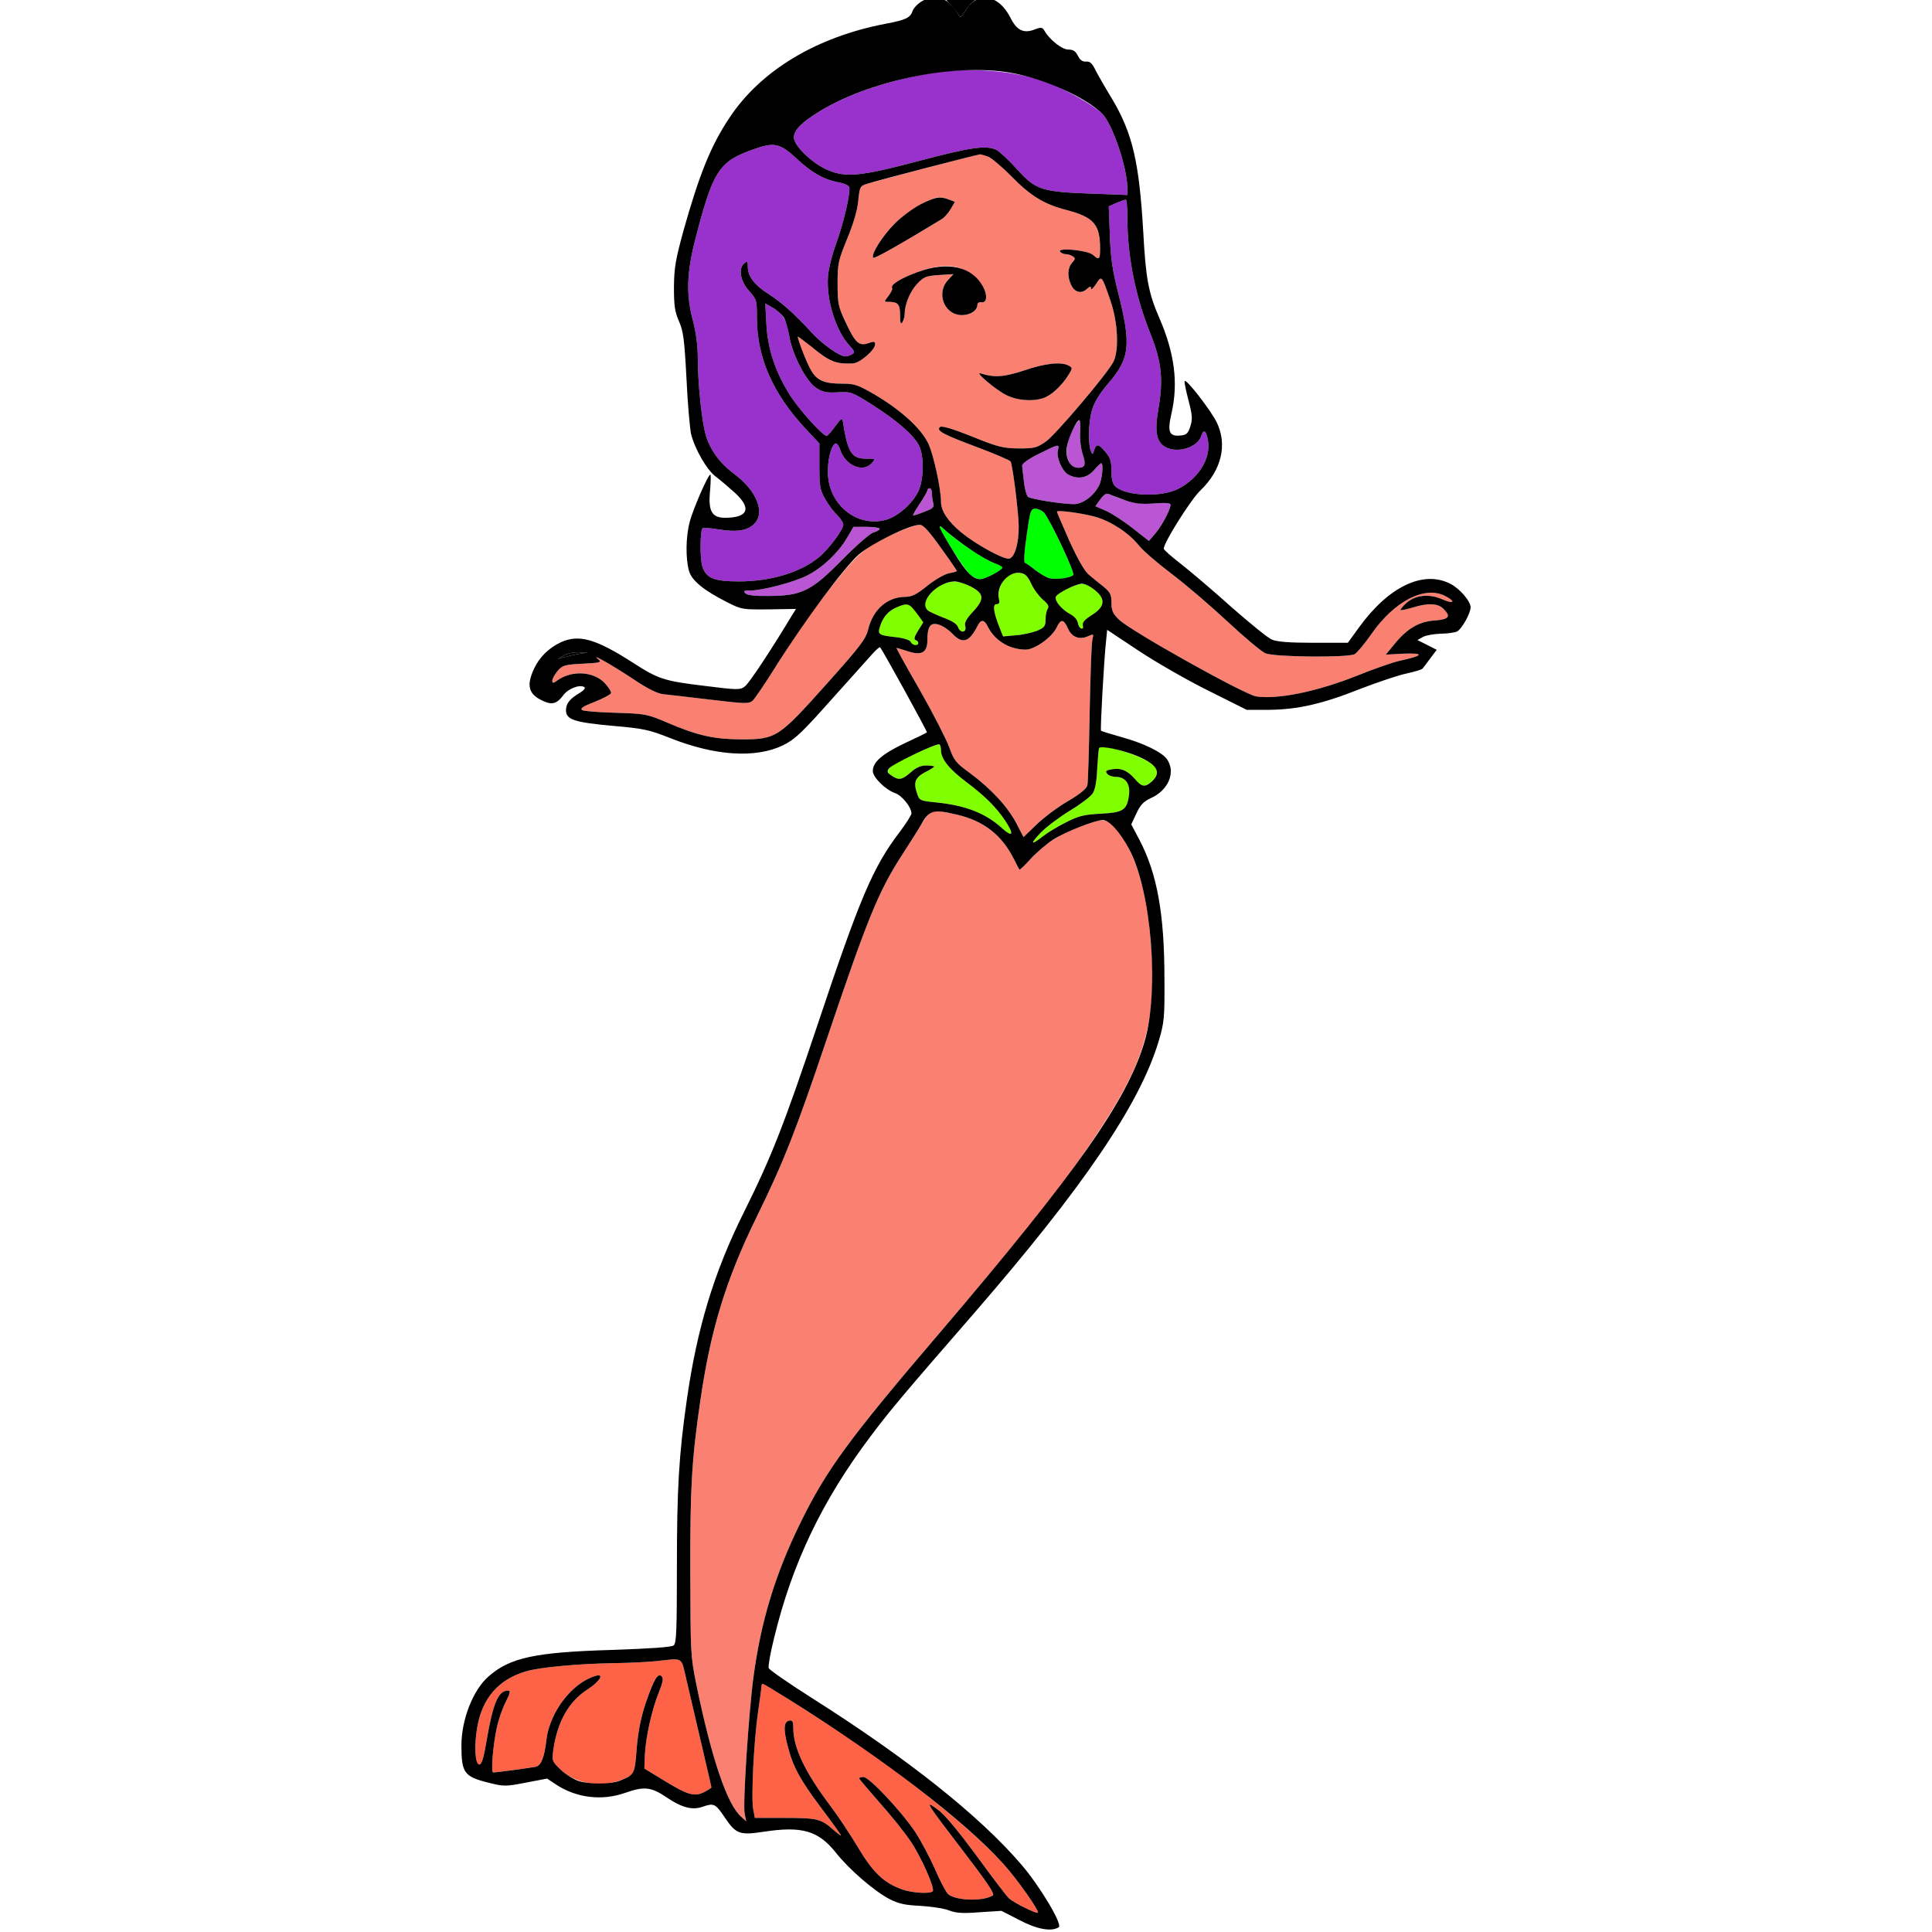 <?xml version="1.0" encoding="utf-8"?>
<!-- Generator: Adobe Illustrator 21.0.0, SVG Export Plug-In . SVG Version: 6.00 Build 0)  -->
<svg version="1.1"
	 id="svg62" inkscape:version="0.92.2 5c3e80d, 2017-08-06" sodipodi:docname="50 #18231.svg" xmlns:cc="http://creativecommons.org/ns#" xmlns:dc="http://purl.org/dc/elements/1.1/" xmlns:inkscape="http://www.inkscape.org/namespaces/inkscape" xmlns:rdf="http://www.w3.org/1999/02/22-rdf-syntax-ns#" xmlns:sodipodi="http://sodipodi.sourceforge.net/DTD/sodipodi-0.dtd" xmlns:svg="http://www.w3.org/2000/svg"
	 xmlns="http://www.w3.org/2000/svg" xmlns:xlink="http://www.w3.org/1999/xlink" x="0px" y="0px" viewBox="0 0 850 850"
	 style="enable-background:new 0 0 850 850;" xml:space="preserve">
<style type="text/css">
	.st0{fill:none;}
	.st1{fill:#9932CC;}
	.st2{fill:#FA8072;}
	.st3{fill:#BA55D3;}
	.st4{fill:#00FF00;}
	.st5{fill:#7FFF00;}
	.st6{fill:#FF6347;}
</style>
<sodipodi:namedview  bordercolor="#666666" borderopacity="1" gridtolerance="10" guidetolerance="10" id="namedview64" inkscape:current-layer="svg62" inkscape:cx="561.8159" inkscape:cy="539.62312" inkscape:pageopacity="0" inkscape:pageshadow="2" inkscape:window-height="978" inkscape:window-maximized="1" inkscape:window-width="1920" inkscape:window-x="0" inkscape:window-y="1" inkscape:zoom="0.41647059" objecttolerance="10" pagecolor="#ffffff" showgrid="false">
	</sodipodi:namedview>
<g id="g60" transform="translate(0,0) scale(1,1)">
	<path id="path4" class="st0" d="M0-1.2h204.3c202.1,0,204.2,0,201,1.9c-1.7,1.1-3.4,2.9-3.7,3.9c-1.1,3.2-2.8,4.1-11.7,5.8
		C359.3,16.2,334.6,31,320.8,52c-8,12-13.1,24.6-20,49.1c-3.6,13.1-4.2,16.6-4.3,25.2c0,8.3,0.4,10.9,2.2,15c1.9,4.3,2.4,7.8,3.3,25
		c0.5,11,1.5,22,2,24.5c1.6,6.6,6.9,15.9,10.9,18.9c1.9,1.4,5.6,4.6,8.3,7c7.6,6.9,6,11.1-4.2,11.1c-5.9,0-7.5-3-6.6-12
		c0.3-3.9,0.4-7,0.1-7c-1,0-7.6,15.2-9.1,20.9c-1.7,6.5-1.8,16-0.3,21.4c1.2,4.3,6.4,8.6,16.9,13.9c6.3,3.2,6.8,3.2,18.3,3.1
		l11.9-0.2l-2,3.2c-8.9,14.8-18.6,29.5-20.5,30.9c-2.1,1.6-3.1,1.6-18.2-0.3c-17.3-2.1-19.9-2.9-31.3-10.3
		c-16.1-10.3-23.4-12.4-31.3-8.9c-5.4,2.5-9.6,6.6-12,11.8c-3.5,7.6-2.3,11.4,4.5,14.3c3.6,1.6,5.7,0.9,8.4-2.7
		c2.1-2.9,7.2-4.9,9.3-3.6c0.6,0.5-0.3,1.5-2.3,2.7c-4.2,2.5-5.8,4.6-5.8,7.5c0,4.1,3.7,5.3,20.1,6.8c14,1.2,16.3,1.7,25.7,5.4
		c19.8,7.9,37.7,9,49.7,3.2c5.2-2.6,8.2-5.4,21-19.8c8.3-9.2,16.4-18.3,18.2-20.3c1.7-1.9,3.3-3.3,3.5-3
		c1.4,1.7,20.9,37.2,20.6,37.4c-0.1,0.2-4.6,2.4-10,4.9c-9.8,4.7-13.8,8.2-13.8,12.1c0,2.8,5.5,8.2,9.7,9.7c3.2,1.1,7.3,6.3,7.3,9
		c-0.1,0.8-2.3,4.3-5,7.9c-11.9,15.6-17.5,28.7-36.3,85c-14.7,43.9-20.2,58-32.5,82.7c-13.1,26.3-20.6,51-25.1,82.8
		c-3.4,23.7-4.3,38.7-4.3,73.2c0,27.6-0.2,33.4-1.4,34.4c-1,0.8-9.9,1.4-27.2,2c-33.9,1-44.9,3.4-54.3,11.7
		c-6.8,5.9-11.9,19-11.9,30.3c0,12.2,1.2,13.8,12.3,16.5c6.2,1.6,7.2,1.6,16-0.1l9.4-1.8l3.9,2.6c8.9,5.9,20.2,7.3,30.4,3.7
		c8.4-3,11.6-2.6,18.3,2c6.7,4.5,11.3,5.7,15.8,4.1c5-1.7,5.6-1.5,9.9,4.9c4.8,7.1,6.5,7.7,16.9,6.1c17.1-2.6,24.2-0.5,32.1,9.5
		c5.8,7.3,16.8,16.7,23.3,20.1c4.1,2.1,7,2.7,13.7,3c4.7,0.3,10.3,1.1,12.5,2c3.1,1.2,6.1,1.4,13.6,0.8l9.5-0.6l7.8,4l7.7,4.1H228H0
		v-425V-1.2z"/>
	<path id="path6" d="M415.2-1.2l8.1,0.1c6.7,0,7.8,0.2,5.9,1.1c-1.2,0.6-3.2,2.7-4.4,4.6c-2,3.3-2.3,3.4-3.2,1.7
		c-0.6-1.1-2.3-3.2-3.8-4.7L415.2-1.2z"/>
	<path id="path8" class="st0" d="M642.8-1.2H850v425v425H657.3c-106.1,0-192.2-0.4-191.5-0.9c1.8-1.1-8.1-17.8-16.4-27.5
		c-18.4-21.5-50.1-46.7-92.3-73.4c-10.1-6.4-18.6-12.3-18.9-13.1c-0.3-0.8,0.7-6.6,2.3-13c8-33.1,21.2-60.7,42.6-89.1
		c8.4-11.2,14.2-18.1,45.5-54.1c48-55.4,72.7-91.7,81.1-119.4c2.5-8.4,2.7-10.2,2.6-27.5c0-28.7-3.2-46.4-11-61.3l-3.6-6.8l2.3-4.9
		c1.7-3.7,3.2-5.2,6.2-6.6c7.9-3.5,11.2-11.5,7.2-17.2c-2.2-3.1-10.4-7.1-20.3-9.8c-4.6-1.3-8.5-2.5-8.7-2.7
		c-0.4-0.4,1.3-31.2,2.2-39.3l0.5-5.1l13.7,9.1c7.5,5,21.4,13,30.7,17.6l17,8.5h9.5c12.7-0.1,23.6-2.5,40.4-9.2
		c7.8-3,17-6.1,20.5-6.8c3.5-0.8,6.7-1.7,7-2.2c0.4-0.4,1.9-2.5,3.4-4.5l2.8-3.7l-4.3-2.2l-4.2-2.1l2.5-1.4c1.3-0.7,4.8-1.3,7.7-1.4
		c2.9,0,6.2-0.5,7.3-1c2.1-1.2,5.9-8,5.9-10.6c0-2.7-4.8-8.3-9-10.4c-11.8-6-27,1.2-40,19.1l-5,6.9h-15c-10.5,0-16.1-0.4-18.4-1.4
		c-1.8-0.7-9.7-7.2-17.7-14.2c-7.9-7.1-17.9-15.6-22.1-18.9c-4.3-3.3-7.8-6.4-7.8-6.9c0-2.7,11.9-21.6,16.1-25.6
		c9.3-8.9,12-20.1,7.2-30c-2.6-5.3-13.6-19.5-14.1-18.1c-0.2,0.5,0.6,4.3,1.7,8.5c1.7,6.5,1.8,8.2,0.8,11.4c-1,3.1-1.7,3.8-4.3,4
		c-5,0.5-5.9-1.5-4-9.7c3.1-13.4,1.3-26.7-5.3-41.9c-4.8-11-6-17.3-7.1-37.7c-1.8-31.1-4.7-43.6-13.8-58.9c-2.7-4.4-5.9-10-7.1-12.3
		c-1.6-3.3-2.6-4.2-4.3-4c-1.5,0.1-2.6-0.6-3.6-2.6c-1-2-2-2.7-4.2-2.7c-2.8,0-8.2-4.3-10.5-8.3c-0.9-1.5-1.4-1.6-4.1-0.6
		c-5,2-8.1,0.5-10.9-5.2c-1.5-2.8-3.9-5.8-5.8-6.9C435.5-1.2,436.5-1.2,642.8-1.2z"/>
	<path id="path10" class="st1" d="M460.6,36.2c7.8,2.9,20.4,10,24.3,13.8c4.5,4.4,11,23.6,11.1,32.6v3.2l-15.7-0.6
		c-22.1-0.8-24.6-1.6-32.9-10.8c-3.7-4.1-7.8-7.9-9.1-8.5c-4.5-2.1-11.3-1.1-34,4.9c-26.4,7-32.6,7.5-41,3.6
		c-6-2.8-13-9.4-13.9-13.1c-0.8-3.4,2.8-7.3,11.8-12.7c12.2-7.3,29.8-13.3,47.8-16.3C426.1,29.4,445.9,30.9,460.6,36.2z"/>
	<path id="path12" class="st1" d="M350.6,69.9c6.7,6.2,12,9.2,18.7,10.4c2.1,0.4,4.1,1.3,4.3,2c0.8,1.9-2.5,16.1-5.7,24.8
		c-1.7,4.5-3.3,10.9-3.6,14.2c-0.9,10.3,3.4,24.3,9.5,30.8c2.2,2.4,2.4,2.9,1.2,3.7c-0.8,0.5-2.2,1-3.1,1c-2.5,0-10.1-5.3-14.9-10.6
		c-7.6-8.3-13.3-13.3-19.1-17c-6.1-3.9-8.9-7.7-8.9-11.9c0-2.3-0.2-2.6-1.5-1.5c-2.8,2.3-1.8,7.9,2,12.1c3.4,3.8,3.5,4.2,3.5,11.7
		c0,17.7,7,33.6,21.5,49.1l6,6.4v10.1c0,9.1,0.3,10.5,2.7,14.6c1.4,2.5,3.8,5.6,5.2,6.9c1.4,1.4,2.6,3.2,2.6,4.2
		c0,2.1-6.4,10.7-10.5,14.1c-8.1,6.8-21.3,10.8-35.4,10.8c-11.1,0-14.4-1.4-16.1-6.6c-1.1-3.4-1-15.7,0.1-16.8
		c0.3-0.3,3.4-0.1,7,0.5c7.9,1.3,12.5,0.6,15.5-2.2c5.3-4.9,1.5-14.7-8.6-22.2c-6.3-4.7-10.6-10.6-12.5-17.1c-1.8-6.3-3.5-23-3.5-34
		c0-5.3-0.8-11.2-2.1-16.2c-3.1-11.4-2.8-21.1,1-35.9c7.8-30.2,10.4-34.2,25.3-39.5C340.6,62.4,343.1,62.9,350.6,69.9z"/>
	<path id="path14" class="st2" d="M431.2,67.9c2.4-0.4,7.3,3,13.8,9.7c8.3,8.5,14.3,12.2,23.9,14.7c12.3,3.2,15.1,6.3,15.1,17.1
		c0,4.8-0.4,5.2-3.2,2.7c-2.3-2-15.6-3.3-14.4-1.4c0.4,0.6,1.5,1.1,2.4,1.1s2.4,0.4,3.2,1c1.2,0.8,1.2,1.1-0.3,2.8
		c-2,2.2-2.2,6-0.5,9.6c1.5,3.4,4.4,4.2,6.9,2c1.5-1.3,1.9-1.4,1.9-0.3c0,0.8,1-0.1,2.2-1.9c2.5-4,2.5-3.9,6.4,7.4
		c3.3,9.6,3.8,22,1.2,26.9c-3,5.6-25.4,32-29.7,35c-3.9,2.7-5,3-11.9,3c-6.9-0.1-9.1-0.6-20.7-5.3c-9-3.6-13.3-4.8-14-4.1
		c-1.6,1.6,1.3,3.2,16.6,8.9c7.7,2.9,14.2,5.7,14.5,6.2c0.9,1.4,3.4,21.4,3.6,28.3c0.1,7.9-1.9,14.5-4.5,14.5
		c-2.9,0-14.5-6.4-20.7-11.5c-5.9-4.8-9-9.5-9-13.5c0-5.8-3.3-20.9-5.6-25.7c-3.2-6.6-11.6-14.3-22.9-21.1
		c-8.2-4.8-9.4-5.2-15.1-5.2c-7.6,0-10.8-1.3-13.4-5.6c-1.7-2.6-6-13.6-6-15.1c0-0.2,2.5,1.7,5.7,4.2c8.4,6.9,10.9,7.9,18.5,7.6
		c3-0.1,9.8-5.9,9.8-8.4c0-1.3-0.5-1.4-3-0.5c-4.1,1.4-5.8-0.2-10.1-9.5c-3.1-6.6-3.4-8-3.4-16.7c0-8.9,0.3-10.1,4.2-19.7
		c2.7-6.5,4.5-12.5,4.9-16.7c0.6-6.2,0.8-6.6,3.8-7.5c2.9-0.9,42.5-11.4,47.1-12.4C429.6,68.2,430.8,68,431.2,67.9z M413.1,86.8
		c-3.6,0-14.1,6.2-19.4,11.5c-5.4,5.4-10.7,13.8-9.5,15.1c0.6,0.5,12-6,30.3-17.1c1.1-0.7,2.8-2.7,3.8-4.4l1.8-3.1l-2.6-1
		C416.1,87.2,414.1,86.8,413.1,86.8z M403.7,119.7c-7.6,2.8-12.1,5.6-11.2,7.1c0.3,0.4-0.5,1.9-1.6,3.4c-2,2.6-2,2.6-0.1,2.6
		c4.3,0,5.2,1,5.2,5.9c0,3.3,0.3,4.2,1,3.1c0.5-0.8,1-2.4,1-3.5c0-4.3,2.3-9.9,5.4-13.3c3-3.2,3.9-3.6,9.7-4l6.4-0.4l-2.4,2.6
		c-5.2,5.5-1.9,14.8,5.3,15.4c4,0.3,7.6-1.8,7.6-4.5c0-0.8,0.8-1.3,1.7-1.1c2.5,0.4,2.9-3,0.8-6.9c-1-1.8-3.5-4.4-5.7-5.9
		C421,116.1,413.8,116,403.7,119.7z M450.5,163c-8.8,2.9-13,3.2-19,1.3c-3.2-1.1,6.6,7.3,11.4,9.6c5.2,2.6,13.3,2.9,17.6,0.6
		c3.3-1.7,7.2-5.6,9.8-9.9c1.6-2.6,1.6-2.8-0.2-3.8C466.7,159.1,459.9,159.8,450.5,163z"/>
	<path id="path16" class="st1" d="M495.3,87.8c0.4,0,0.7,3.5,0.7,7.8c0,17.2,3.5,34.8,10.3,51.6c4.8,12.2,5.6,19.9,3.3,33
		c-1.7,9.8-0.8,14.3,3.2,16.5c5.4,2.9,14.1,0.1,15.7-4.9c1-3.3,2.3-2.3,3,2.3c1.2,7.7-4.2,16.4-13,20.9c-7.4,3.9-23,3.3-27.7-0.9
		c-1.3-1.2-1.8-3.1-1.8-6.9c0-4.2-0.5-5.9-2.6-8.3c-3.1-3.7-4-3.8-5-0.9c-0.7,2.2-0.7,2.2-1.5,0.3c-1.3-3.3-1-12.8,0.6-18.1
		c1-3.3,3.4-7.2,7-11.4c9.6-11.1,10.3-16.9,4.4-40.2c-2.4-9.4-3.3-15.3-3.6-25l-0.5-12.8l3.3-1.5C493,88.5,494.8,87.9,495.3,87.8z"
		/>
	<path id="path18" class="st1" d="M336.7,133.5l3.3,1.9c4.4,2.6,6.2,5.5,7.2,12.2c1.2,8,7.4,20.1,11.8,23c2.9,1.9,4.6,2.3,9.6,2
		c5.9-0.3,6.3-0.1,15.2,5.5c11,7,18.4,13.5,20.6,18.1c1.9,4,2.1,12.2,0.4,18c-1.7,5.8-9,12.8-15,14.5c-12.2,3.4-24.5-5.9-25.5-19.3
		c-0.5-6.1,1.3-13.6,3.3-14.3c0.6-0.2,1.6,1.2,2.2,3.2c2.5,6.7,9.9,9.7,13.7,5.5c1.8-2,1.7-2-2.3-2c-6.6,0-8.2-2.6-10.4-16.5
		c-0.3-1.6-0.8-1.2-3.3,2.2c-1.7,2.4-3.4,4.3-3.8,4.3c-1.6,0-11.4-10.8-15.6-17.1c-6.7-10.3-10.3-20.8-10.9-31.8L336.7,133.5z"/>
	<path id="path20" class="st3" d="M474.9,184.8c0.3,0,0.5,2.4,0.3,5.3c-0.2,2.8,0.3,7,1,9.3c1.7,4.9,1.3,6.4-1.8,6.4
		c-5.7,0-6.8-8.9-2.2-17.2C473.4,186.5,474.6,184.8,474.9,184.8z"/>
	<path id="path22" class="st3" d="M465.4,198.2c-0.7,3.1,1.9,9.1,4.6,10.6c4.1,2.2,8.1,1.6,11.2-1.8c1.5-1.8,3-3.2,3.3-3.2
		c1.1,0,0.4,7.3-1,9.9c-2.3,4.5-7.2,8.1-11,8.1c-5.3,0-18.9-2.2-20.2-3.2c-0.6-0.5-1.5-3.5-1.8-6.6c-0.4-3.1-0.7-6.3-0.8-7.1
		c-0.1-0.9,2.8-3,7.3-5.2C466,195.2,466.2,195.2,465.4,198.2z"/>
	<path id="path24" class="st3" d="M409,214.8c0.6,0,1,1,1,2.2c0,1.3,0.3,3.2,0.6,4.4c0.5,1.7-0.2,2.4-3.8,3.7c-2.4,1-4.7,1.7-5,1.7
		c-0.4,0,0.9-2.3,2.8-5.1s3.4-5.5,3.4-6C408,215.2,408.5,214.8,409,214.8z"/>
	<path id="path26" class="st3" d="M487.9,217.4c8.3,3.6,12.9,4.6,19.9,4.1c5.1-0.4,7.2-0.2,7.2,0.6c-0.1,2.2-3.8,9.2-6.7,12.6
		l-2.8,3.3l-7.3-5.7c-3.9-3.1-9.2-6.5-11.7-7.6l-4.6-2l2.2-3C485.6,217.6,486.7,216.9,487.9,217.4z"/>
	<path id="path28" class="st4" d="M455.5,223.8c1.2,0,2.9,0.8,3.8,1.7c2.7,3.1,13.8,26.6,12.9,27.5c-1.3,1.3-7.7,2.1-10.5,1.4
		c-1.3-0.3-4-1.9-6.1-3.5c-2-1.6-4.1-3.1-4.7-3.3c-0.5-0.2-0.3-4.9,0.8-12.1C453.2,224.7,453.5,223.8,455.5,223.8z"/>
	<path id="path30" class="st2" d="M482,227.4c6.7,1.9,14.6,7,19,12.5c1.8,2.3,8.3,7.9,14.4,12.5c6.1,4.6,17.2,14.1,24.6,21
		c7.4,6.9,14.9,13.2,16.7,14c3.8,1.7,36.3,2,39.3,0.4c1-0.5,4.3-4.5,7.4-8.9c10.1-14.5,23.4-21.3,32.4-16.7c5,2.6,3.8,3.7-1.4,1.4
		c-5.8-2.5-11.8-1.8-15.8,1.8c-1.5,1.4-2.6,2.8-2.4,3c0.2,0.2,2.6-0.3,5.3-1.1c6.7-2.1,11.1-1.9,13.5,0.5c3.5,3.5,2.6,4.7-3.9,5.2
		c-6.9,0.5-12,3.5-17.7,10.5l-3.7,4.5l7.2-0.4c10.2-0.4,9.6,0.8-1.4,3.2c-2.7,0.6-11.1,3.5-18.5,6.5c-17.6,7-34.8,10.5-44.3,9.1
		c-5.2-0.8-55.3-28.8-60.4-33.8c-2.7-2.6-3.3-4-3.3-7.4c0-3.6-0.5-4.6-3.5-7.1c-1.9-1.5-4.9-3.9-6.5-5.3c-1.9-1.6-4.9-6.9-8.5-14.8
		c-3-6.8-5.5-12.6-5.5-12.9C465,224.3,475.9,225.7,482,227.4z"/>
	<path id="path32" class="st2" d="M404.6,230.9c1.5-0.1,4,2.6,9.2,9.9c4,5.5,7.2,10.2,7.2,10.4s-1.6,0.7-3.5,1
		c-1.9,0.4-6.1,2.8-9.5,5.5c-4.8,3.9-6.8,4.9-9.9,4.9c-7.8,0.1-14,5.6-16.1,14.2c-1.1,4.4-3.2,7.2-18.4,24.2
		c-21.1,23.6-22.1,24.3-37.6,24.3c-12-0.1-18.9-1.6-32.5-7.4c-8.7-3.7-9.5-3.9-22.5-4.3c-7.4-0.2-14.1-0.7-14.9-1.2
		c-1-0.7,0.5-1.7,5.5-3.6c3.7-1.5,7-3.2,7.2-3.8c0.2-0.6-0.9-2.5-2.5-4.2c-4.8-5.4-14.5-6.1-21-1.5c-2,1.4-2.3,1.4-2.3,0.1
		c0-0.8,1.1-2.7,2.3-4.2c2.2-2.5,3.1-2.8,11.1-3.2c7.7-0.4,8.4-0.6,6.9-1.9c-4.1-3.2,5.7,2.3,14.9,8.4c6.5,4.4,10.9,6.6,13.5,6.9
		c2.1,0.2,11.4,1.3,20.7,2.4c15.9,1.9,17,1.9,18.8,0.4c1-1,5.5-7.6,10-14.8c9.7-15.5,15.1-23.2,25.9-36.9c11-13.9,14.9-17,28.8-22.8
		C399.5,232.2,403.4,230.9,404.6,230.9z"/>
	<path id="path34" class="st4" d="M416.1,233.5c5,4.6,17.6,13.1,21.5,14.3c1.9,0.7,3.4,1.5,3.4,1.9c0,1.1-7.5,5.1-9.7,5.1
		c-1,0-2.8-0.7-4-1.5c-2.1-1.5-12.7-17.7-14-21.4C413,231,414.2,231.7,416.1,233.5z"/>
	<path id="path36" class="st3" d="M375.5,231.8h5.8c5.9,0,7.6,1.3,3.1,2.4c-1.5,0.4-7.5,5.6-13.8,12c-13.6,13.8-17.7,15.9-32.3,16
		c-6.1,0.1-9.6-0.3-10.4-1.2c-1-1-0.6-1.2,2.2-1.2c5.3,0,19.4-3.7,25-6.6c6.6-3.3,13.6-9.9,17.4-16.3L375.5,231.8z"/>
	<path id="path38" class="st5" d="M448.5,252c2.5,0.3,3.4,1.1,5.2,4.8c1.1,2.5,3.5,5.6,5.1,7c2.3,1.9,2.8,2.9,2.2,4
		c-0.6,0.8-1,3-1,4.8c0,2.9-0.5,3.5-3.7,4.9c-2.1,0.8-6.3,1.8-9.4,2l-5.6,0.5l-1.5-3.8c-2.7-6.8-3.2-10.4-1.4-10.4
		c1.2,0,1.5-0.6,1.1-2.3c-0.8-3,1-7.8,3.8-10C444.5,252.6,446.8,251.9,448.5,252z"/>
	<path id="path40" class="st5" d="M427,258c6,3.1,6.3,5.5,1.1,11.1c-3,3.2-3.9,4.9-3.4,6.5c0.7,2.8-2.3,3.1-3.2,0.3
		c-0.4-1.3-2.7-2.8-6.3-4.1c-6.7-2.5-8.2-3.6-8.2-6c0-2.5,3.9-7,7.4-8.6C418.9,255.3,422,255.5,427,258z"/>
	<path id="path42" class="st5" d="M480,258.4c6.6,4.4,6.7,8.2,0.5,12.1c-3.2,2-4.4,3.3-4.1,4.6c0.3,1.1,0,1.7-0.7,1.4
		c-0.7-0.2-1.3-1.3-1.5-2.5c-0.2-1.2-1.5-2.8-3-3.6c-4-2.1-7.3-6-6.7-7.8c0.4-0.9,2.7-2.5,5.3-3.7
		C475.5,256.4,476.9,256.3,480,258.4z"/>
	<path id="path44" class="st5" d="M403.9,270.6l2.3,3.2l-2.3,3.7c-1.6,2.5-1.9,3.8-1.1,4.1c0.7,0.2,1.2,0.8,1.2,1.3
		c0,1.4-2.7,1.1-3.3-0.5c-0.3-0.7-2.8-1.6-6-2c-8.3-0.9-8.7-1.2-7.5-4.9c1.4-4.2,3.6-6.7,7.3-8.3C399.4,265,400.2,265.3,403.9,270.6
		z"/>
	<path id="path46" class="st2" d="M434.6,275.7c3.1,6.2,9.6,10.1,16.7,10.1c3.9,0,11.5-5.4,13.5-9.6c1.9-4.1,3.2-3.9,5.1,0.4
		c1.7,3.8,5.1,5,8.8,3.3c2.5-1.1,2.5-1.1,1.9,1.6c-0.4,1.5-0.9,16.1-1.2,32.3c-0.3,16.2-0.7,30.5-1,31.7c-0.3,1.4-3.1,3.8-8.6,7
		c-4.5,2.6-10.7,7.3-13.8,10.3l-5.7,5.5l-3.2-6.2c-3.9-7.3-11-15-20.4-22c-6.2-4.5-7-5.5-9.1-11.4c-1.3-3.5-7-14.7-12.8-24.9
		c-5.9-10.2-10.5-18.6-10.4-18.7c0.1-0.1,2.2,0.5,4.6,1.3c6.3,2.2,9,0.8,9-4.6c0-6.2,1.3-8.1,5-7c1.7,0.5,4.4,2.3,5.9,3.9
		c4.5,4.8,7.5,3.9,11.1-3.2C431.5,272.4,433,272.4,434.6,275.7z"/>
	<path id="path48" d="M254.5,287l4,0.1l-4,0.6c-2.2,0.4-5.1,1.1-6.5,1.5l-2.5,0.7l2.5-1.5C249.4,287.5,252.3,286.9,254.5,287z"/>
	<path id="path50" class="st5" d="M413.3,327.5c0.4,0.2,0.7,1.4,0.7,2.6c0,3.8,3.6,8.3,11.2,14c8,6,13.2,11.1,17.2,17.2
		c3.8,5.8,3.2,7.3-1.4,3.2c-7.4-6.8-16.3-10.2-29.5-11.5c-6.9-0.7-7-0.8-8.1-4.1c-1.6-4.8-0.7-6.9,3.7-9.2c2.2-1.1,3.9-2.2,3.9-2.4
		c0-0.3-1.6-0.5-3.5-0.5c-2.4,0-4.5,0.9-6.8,3c-3.9,3.4-5.3,3.6-8.5,1.4c-3.3-2.3-1.6-3.9,10.3-9.5
		C408,329.2,412.8,327.2,413.3,327.5z"/>
	<path id="path52" class="st5" d="M507.2,336.5c2.4,2.2,2.3,4.8-0.4,7.3c-3,2.7-4.5,2.5-7.5-1.1c-3.2-3.7-6.3-5-10.3-4.2
		c-2.4,0.4-2.8,0.8-1.9,1.9c0.6,0.8,2.4,1.4,3.9,1.4c4.1,0,6.4,3.1,5.7,8.1c-0.9,6.5-2.5,7.6-12.5,8.1c-7.4,0.4-9.7,1-15.2,3.8
		c-3.6,1.8-8.1,4.5-10.1,6.1c-5.5,4.3-5.9,3.5-0.9-1.7c2.5-2.5,8.2-6.8,12.8-9.6c4.5-2.7,9-6.1,9.9-7.5c1.1-1.6,1.8-5.3,2-10.6
		c0.3-4.5,0.6-8.7,0.8-9.3C484.2,326.8,502.9,332.6,507.2,336.5z"/>
	<path id="path54" class="st2" d="M421,358.4c11.7,2.7,19.7,8.9,25,19.4c1.2,2.5,2.4,4.6,2.5,4.8c0.2,0.2,2.5-2,5.1-4.9
		c6.2-6.6,12.9-10.9,22.2-14.3c9.4-3.4,10.8-3.3,14.6,0.7c8.2,8.7,13.7,25.5,15.7,47.9c3.2,35.7-1.5,53.5-22.1,84.8
		c-15.6,23.6-31.3,43.5-70.5,89.5c-40.1,46.9-50.1,60.6-61.5,84c-10.9,22.3-17.2,42.9-20.5,67.5c-2.1,15.7-4.7,55.6-3.9,60l0.7,3.5
		l-2.2-2c-6.2-5.4-13-25.5-19.7-58c-2.6-12.7-2.6-14-2.7-49.5c-0.1-37.3,0.6-49.3,4.4-75.5c4.5-31.1,11.2-53.2,24.8-80.9
		c12-24.5,17.2-37.7,31.3-79.6c17.4-51.5,22.3-63.5,32.3-79.1c3.7-5.7,7.5-11.7,8.4-13.3c0.9-1.6,2.4-3.7,3.4-4.8
		C410.4,356.4,412.5,356.4,421,358.4z"/>
	<path id="path56" class="st6" d="M302,739c4.9,21,11,47,11,47.4c0,0.2-1.4,1.1-3.1,2c-4.3,2.2-7.2,1.4-17.5-4.9l-8.9-5.4l0.2-5.9
		c0.4-7.8,2.9-19.4,6-27.2c1.9-4.7,2.3-6.6,1.4-7.5c-1.7-1.7-3.5,1.5-7.1,12c-2.1,6.5-3.3,12.5-3.9,19.9c-0.7,8.9-1.1,10.8-2.7,11.8
		c-9.7,5.7-23.2,4.6-30.7-2.6c-3.8-3.6-3.9-3.9-3.3-8.5c1.8-12.7,6.8-21.5,15.2-26.9c5.5-3.6,7.5-7.2,3.2-5.8
		c-10.2,3.1-19.9,15.8-21.4,28c-0.9,7.9-2.3,11.3-4.7,11.9c-2.3,0.5-17.2,2.5-18.7,2.5c-1.1,0-0.1-12.1,1.6-19.8
		c0.7-3.4,2.5-8.5,3.9-11.2c2-4,2.2-5,1-5c-4.3,0-6.6,5.4-9.5,22.5c-1.2,7.2-2.1,10-3.1,10c-1.9,0-2.4-8.2-0.9-16.6
		c2.2-12.6,9.4-20.9,21.5-24.4c6-1.8,23.5-3.4,39.5-3.6c6.3-0.1,14.4-0.5,18-0.9C300.9,729.5,299.6,728.7,302,739z"/>
	<path id="path58" class="st6" d="M335.6,740.8c0.8,0,20.1,12.2,35.4,22.3c27.4,18.2,57.4,42.4,70.4,56.9c6.1,6.7,16,20.8,15.2,21.5
		c-0.6,0.6-10.6-4.4-12.7-6.3c-0.9-0.8-7.4-9.3-14.3-18.8c-8.5-11.5-14.2-18.3-17.2-20.4c-5.8-4.2-5.4-3.5,11.6,18.7
		c10.4,13.6,13.8,18.6,12.8,19.2c-4.3,2.8-16.9,2.3-19.8-0.7c-1-1.1-3.6-6-5.7-11c-2.2-5-6.1-12.3-8.7-16.3
		c-6.1-9.1-20.2-24.1-22.7-24.1c-1,0-1.9,0.3-1.9,0.6s4.1,5.1,9,10.7c5,5.6,11.2,13.3,13.7,17.1c4.6,6.8,10.6,20.4,9.7,21.8
		c-0.8,1.3-8.9,0.9-13.4-0.7c-8.2-2.9-13-7.5-19.8-19c-3.5-5.8-8.7-13.6-11.5-17.3c-11.5-15.2-16.7-26-16.7-34.9
		c0-2.7-0.4-3.4-1.7-3.1c-2.5,0.4-2.7,3.7-0.8,11c2.3,9.2,5.4,14.9,15,27.7c4.7,6.2,8.5,11.5,8.5,11.8s-1.6-0.9-3.6-2.7
		c-5.2-4.6-7.1-5-21.4-5h-12.9l-0.7-3.7c-1-5.1,0.3-30.6,2.1-42.8c0.8-5.5,1.5-10.6,1.5-11.3C335,741.4,335.2,740.8,335.6,740.8z"/>
	<path d="M421.6,6.3c0.9,1.7,1.2,1.6,3.2-1.7c5.3-8.6,14.5-7.1,19.7,3.1c2.8,5.7,5.9,7.2,10.9,5.2c2.7-1,3.2-0.9,4.1,0.6
		c2.3,4,7.7,8.3,10.5,8.3c2.2,0,3.2,0.7,4.2,2.7c1,2,2.1,2.7,3.6,2.6c1.7-0.2,2.7,0.7,4.3,4c1.2,2.3,4.4,7.9,7.1,12.3
		c9.1,15.3,12,27.8,13.8,58.9c1.1,20.4,2.3,26.7,7.1,37.7c6.6,15.2,8.4,28.5,5.3,41.9c-1.9,8.2-1,10.2,4,9.7c2.6-0.2,3.3-0.9,4.3-4
		c1-3.2,0.9-4.9-0.8-11.4c-1.1-4.2-1.9-8-1.7-8.5c0.5-1.4,11.5,12.8,14.1,18.1c4.8,9.9,2.1,21.1-7.2,30c-4.2,4-16.1,22.9-16.1,25.6
		c0,0.5,3.5,3.6,7.8,6.9c4.2,3.3,14.2,11.8,22.1,18.9c8,7,15.9,13.5,17.7,14.2c2.3,1,7.9,1.4,18.4,1.4h15l5-6.9
		c13-17.9,28.2-25.1,40-19.1c4.2,2.1,9,7.7,9,10.4c0,2.6-3.8,9.4-5.9,10.6c-1.1,0.5-4.4,1-7.3,1c-2.9,0.1-6.4,0.7-7.7,1.4l-2.5,1.4
		l4.2,2.1l4.3,2.2l-2.8,3.7c-1.5,2-3,4.1-3.4,4.5c-0.3,0.5-3.5,1.4-7,2.2c-3.5,0.7-12.7,3.8-20.5,6.8c-16.8,6.7-27.7,9.1-40.4,9.2
		h-9.5l-17-8.5c-9.3-4.6-23.2-12.6-30.7-17.6l-13.7-9.1l-0.5,5.1c-0.9,8.1-2.6,38.9-2.2,39.3c0.2,0.2,4.1,1.4,8.7,2.7
		c9.9,2.7,18.1,6.7,20.3,9.8c4,5.7,0.7,13.7-7.2,17.2c-3,1.4-4.5,2.9-6.2,6.6l-2.3,4.9l3.6,6.8c7.8,14.9,11,32.6,11,61.3
		c0.1,17.3-0.1,19.1-2.6,27.5c-8.4,27.7-33.1,64-81.1,119.4c-31.3,36-37.1,42.9-45.5,54.1c-21.4,28.4-34.6,56-42.6,89.1
		c-1.6,6.4-2.6,12.2-2.3,13c0.3,0.8,8.8,6.7,18.9,13.1c42.2,26.7,73.9,51.9,92.3,73.4c8.3,9.7,18.2,26.4,16.4,27.5
		c-3.2,2.1-9.7,0.9-17.4-3.2l-7.8-4l-9.5,0.6c-7.5,0.6-10.5,0.4-13.6-0.8c-2.2-0.9-7.8-1.7-12.5-2c-6.7-0.3-9.6-0.9-13.7-3
		c-6.5-3.4-17.5-12.8-23.3-20.1c-7.9-10-15-12.1-32.1-9.5c-10.4,1.6-12.1,1-16.9-6.1c-4.3-6.4-4.9-6.6-9.9-4.9
		c-4.5,1.6-9.1,0.4-15.8-4.1c-6.7-4.6-9.9-5-18.3-2c-10.2,3.6-21.5,2.2-30.4-3.7l-3.9-2.6l-9.4,1.8c-8.8,1.7-9.8,1.7-16,0.1
		c-11.1-2.7-12.3-4.3-12.3-16.5c0-11.3,5.1-24.4,11.9-30.3c9.4-8.3,20.4-10.7,54.3-11.7c17.3-0.6,26.2-1.2,27.2-2
		c1.2-1,1.4-6.8,1.4-34.4c0-34.5,0.9-49.5,4.3-73.2c4.5-31.8,12-56.5,25.1-82.8c12.3-24.7,17.8-38.8,32.5-82.7
		c18.8-56.3,24.4-69.4,36.3-85c2.7-3.6,4.9-7.1,5-7.9c0-2.7-4.1-7.9-7.3-9c-4.2-1.5-9.7-6.9-9.7-9.7c0-3.9,4-7.4,13.8-12.1
		c5.4-2.5,9.9-4.7,10-4.9c0.3-0.2-19.2-35.7-20.6-37.4c-0.2-0.3-1.8,1.1-3.5,3c-1.8,2-9.9,11.1-18.2,20.3
		c-12.8,14.4-15.8,17.2-21,19.8c-12,5.8-29.9,4.7-49.7-3.2c-9.4-3.7-11.7-4.2-25.7-5.4c-16.4-1.5-20.1-2.7-20.1-6.8
		c0-2.9,1.6-5,5.8-7.5c2-1.2,2.9-2.2,2.3-2.7c-2.1-1.3-7.2,0.7-9.3,3.6c-2.7,3.6-4.8,4.3-8.4,2.7c-6.8-2.9-8-6.7-4.5-14.3
		c2.4-5.2,6.6-9.3,12-11.8c7.9-3.5,15.2-1.4,31.3,8.9c11.4,7.4,14,8.2,31.3,10.3c15.1,1.9,16.1,1.9,18.2,0.3
		c1.9-1.4,11.6-16.1,20.5-30.9l2-3.2l-11.9,0.2c-11.5,0.1-12,0.1-18.3-3.1c-10.5-5.3-15.7-9.6-16.9-13.9c-1.5-5.4-1.4-14.9,0.3-21.4
		c1.5-5.7,8.1-20.9,9.1-20.9c0.3,0,0.2,3.1-0.1,7c-0.9,9,0.7,12,6.6,12c10.2,0,11.8-4.2,4.2-11.1c-2.7-2.4-6.4-5.6-8.3-7
		c-4-3-9.3-12.3-10.9-18.9c-0.5-2.5-1.5-13.5-2-24.5c-0.9-17.2-1.4-20.7-3.3-25c-1.8-4.1-2.2-6.7-2.2-15c0.1-8.6,0.7-12.1,4.3-25.2
		c6.9-24.5,12-37.1,20-49.1c13.8-21,38.5-35.8,69.1-41.6c8.9-1.7,10.6-2.6,11.7-5.8c0.3-1,2-2.8,3.7-3.9C411.5-3,417.5-1,421.6,6.3z
		 M361.2,48.6c-9,5.4-12.6,9.3-11.8,12.7c0.9,3.7,7.9,10.3,13.9,13.1c8.4,3.9,14.6,3.4,41-3.6c22.7-6,29.5-7,34-4.9
		c1.3,0.6,5.4,4.4,9.1,8.5c8.3,9.2,10.8,10,32.9,10.8l15.7,0.6v-3.2c-0.1-9-6.6-28.2-11.1-32.6c-7-6.9-24-14.7-38.2-17.6
		C422.6,27.4,384.7,34.6,361.2,48.6z M331.2,65.8c-14.9,5.3-17.5,9.3-25.3,39.5c-3.8,14.8-4.1,24.5-1,35.9c1.3,5,2.1,10.9,2.1,16.2
		c0,11,1.7,27.7,3.5,34c1.9,6.5,6.2,12.4,12.5,17.1c10.1,7.5,13.9,17.3,8.6,22.2c-3,2.8-7.6,3.5-15.5,2.2c-3.6-0.6-6.7-0.8-7-0.5
		c-1.1,1.1-1.2,13.4-0.1,16.8c1.7,5.2,5,6.6,16.1,6.6c14.1,0,27.3-4,35.4-10.8c4.1-3.4,10.5-12,10.5-14.1c0-1-1.2-2.8-2.6-4.2
		c-1.4-1.3-3.8-4.4-5.2-6.9c-2.4-4.1-2.7-5.5-2.7-14.6v-10.1l-6-6.4C340,173.2,333,157.3,333,139.6c0-7.5-0.1-7.9-3.5-11.7
		c-3.8-4.2-4.8-9.8-2-12.1c1.3-1.1,1.5-0.8,1.5,1.5c0,4.2,2.8,8,8.9,11.9c5.8,3.7,11.5,8.7,19.1,17c4.8,5.3,12.4,10.6,14.9,10.6
		c0.9,0,2.3-0.5,3.1-1c1.2-0.8,1-1.3-1.2-3.7c-6.1-6.5-10.4-20.5-9.5-30.8c0.3-3.3,1.9-9.7,3.6-14.2c3.2-8.7,6.5-22.9,5.7-24.8
		c-0.2-0.7-2.2-1.6-4.3-2c-6.7-1.2-12-4.2-18.7-10.4C343.1,62.9,340.6,62.4,331.2,65.8z M431.2,67.9c-2.9,0.5-45.3,11.5-49.8,13
		c-3,0.9-3.2,1.3-3.8,7.5c-0.4,4.2-2.2,10.2-4.9,16.7c-3.9,9.6-4.2,10.8-4.2,19.7c0,8.7,0.3,10.1,3.4,16.7c4.3,9.3,6,10.9,10.1,9.5
		c2.5-0.9,3-0.8,3,0.5c0,2.5-6.8,8.3-9.8,8.4c-7.6,0.3-10.1-0.7-18.5-7.6c-3.2-2.5-5.7-4.4-5.7-4.2c0,1.5,4.3,12.5,6,15.1
		c2.6,4.3,5.8,5.6,13.4,5.6c5.7,0,6.9,0.4,15.1,5.2c11.3,6.8,19.7,14.5,22.9,21.1c2.3,4.8,5.6,19.9,5.6,25.7c0,4,3.1,8.7,9,13.5
		c6.2,5.1,17.8,11.5,20.7,11.5c2.6,0,4.6-6.6,4.5-14.5c-0.2-6.9-2.7-26.9-3.6-28.3c-0.3-0.5-6.8-3.3-14.5-6.2
		c-15.3-5.7-18.2-7.3-16.6-8.9c0.7-0.7,5,0.5,14,4.1c11.6,4.7,13.8,5.2,20.7,5.3c6.9,0,8-0.3,11.9-3c4.3-3,26.7-29.4,29.7-35
		c2.6-4.9,2.1-17.3-1.2-26.9c-3.9-11.3-3.9-11.4-6.4-7.4c-1.2,1.8-2.2,2.7-2.2,1.9c0-1.1-0.4-1-1.9,0.3c-2.5,2.2-5.4,1.4-6.9-2
		c-1.7-3.6-1.5-7.4,0.5-9.6c1.5-1.7,1.5-2,0.3-2.8c-0.8-0.6-2.3-1-3.2-1s-2-0.5-2.4-1.1c-1.2-1.9,12.1-0.6,14.4,1.4
		c2.8,2.5,3.2,2.1,3.2-2.7c0-10.8-2.8-13.9-15.1-17.1c-9.6-2.5-15.6-6.2-23.9-14.7c-4.1-4.2-8.8-8.1-10.3-8.7
		C433.1,68.3,431.6,67.9,431.2,67.9z M495.3,87.8c-0.5,0.1-2.3,0.7-4.2,1.5l-3.3,1.5l0.5,12.8c0.3,9.7,1.2,15.6,3.6,25
		c5.9,23.3,5.2,29.1-4.4,40.2c-3.6,4.2-6,8.1-7,11.4c-1.6,5.3-1.9,14.8-0.6,18.1c0.8,1.9,0.8,1.9,1.5-0.3c1-2.9,1.9-2.8,5,0.9
		c2.1,2.4,2.6,4.1,2.6,8.3c0,3.8,0.5,5.7,1.8,6.9c4.7,4.2,20.3,4.8,27.7,0.9c8.8-4.5,14.2-13.2,13-20.9c-0.7-4.6-2-5.6-3-2.3
		c-1.6,5-10.3,7.8-15.7,4.9c-4-2.2-4.9-6.7-3.2-16.5c2.3-13.1,1.5-20.8-3.3-33c-6.8-16.8-10.3-34.4-10.3-51.6
		C496,91.3,495.7,87.8,495.3,87.8z M340,135.4l-3.3-1.9l0.5,9.4c0.6,11,4.2,21.5,10.9,31.8c4.2,6.3,14,17.1,15.6,17.1
		c0.4,0,2.1-1.9,3.8-4.3c2.5-3.4,3-3.8,3.3-2.2c2.2,13.9,3.8,16.5,10.4,16.5c4,0,4.1,0,2.3,2c-3.8,4.2-11.2,1.2-13.7-5.5
		c-0.6-2-1.6-3.4-2.2-3.2c-2,0.7-3.8,8.2-3.3,14.3c1,13.4,13.3,22.7,25.5,19.3c6-1.7,13.3-8.7,15-14.5c1.7-5.8,1.5-14-0.4-18
		c-2.2-4.6-9.6-11.1-20.6-18.1c-8.9-5.6-9.3-5.8-15.2-5.5c-5,0.3-6.7-0.1-9.6-2c-4.4-2.9-10.6-15-11.8-23c-0.5-3.1-1.6-6.7-2.4-8
		C343.9,138.3,341.8,136.4,340,135.4z M474.9,184.8c-1.2,0-4.9,7.8-5.5,11.8c-0.8,5.1,1.4,9.2,5,9.2c3.1,0,3.5-1.5,1.8-6.4
		c-0.7-2.3-1.2-6.5-1-9.3C475.4,187.2,475.2,184.8,474.9,184.8z M457,199.7c-4.5,2.2-7.4,4.3-7.3,5.2c0.1,0.8,0.4,4,0.8,7.1
		c0.3,3.1,1.2,6.1,1.8,6.6c1.3,1,14.9,3.2,20.2,3.2c3.8,0,8.7-3.6,11-8.1c1.4-2.6,2.1-9.9,1-9.9c-0.3,0-1.8,1.4-3.3,3.2
		c-3.1,3.4-7.1,4-11.2,1.8c-2.7-1.5-5.3-7.5-4.6-10.6C466.2,195.2,466,195.2,457,199.7z M409,214.8c-0.5,0-1,0.4-1,0.9
		c0,0.5-1.5,3.2-3.4,6s-3.2,5.1-2.8,5.1c0.3,0,2.6-0.7,5-1.7c3.6-1.3,4.3-2,3.8-3.7c-0.3-1.2-0.6-3.1-0.6-4.4
		C410,215.8,409.6,214.8,409,214.8z M487.9,217.4c-1.2-0.5-2.3,0.2-3.8,2.3l-2.2,3l4.6,2c2.5,1.1,7.8,4.5,11.7,7.6l7.3,5.7l2.8-3.3
		c2.9-3.4,6.6-10.4,6.7-12.6c0-0.8-2.1-1-7.2-0.6c-5.7,0.4-8.5,0.1-12.8-1.4C492,219,488.8,217.8,487.9,217.4z M455.5,223.8
		c-2,0-2.3,0.9-3.8,11.7c-1.1,7.2-1.3,11.9-0.8,12.1c0.6,0.2,2.7,1.7,4.7,3.3c2.1,1.6,4.8,3.2,6.1,3.5c2.8,0.7,9.2-0.1,10.5-1.4
		c0.9-0.9-10.2-24.4-12.9-27.5C458.4,224.6,456.7,223.8,455.5,223.8z M465,225.1c0,0.3,2.5,6.1,5.5,12.9c3.6,7.9,6.6,13.2,8.5,14.8
		c1.6,1.4,4.6,3.8,6.5,5.3c3,2.5,3.5,3.5,3.5,7.1c0,3.4,0.6,4.8,3.3,7.4c5.1,5,55.2,33,60.4,33.8c9.5,1.4,26.7-2.1,44.3-9.1
		c7.4-3,15.8-5.9,18.5-6.5c11-2.4,11.6-3.6,1.4-3.2l-7.2,0.4l3.7-4.5c5.7-7,10.8-10,17.7-10.5c6.5-0.5,7.4-1.7,3.9-5.2
		c-2.4-2.4-6.8-2.6-13.5-0.5c-2.7,0.8-5.1,1.3-5.3,1.1c-0.2-0.2,0.9-1.6,2.4-3c4-3.6,10-4.3,15.8-1.8c5.2,2.3,6.4,1.2,1.4-1.4
		c-9-4.6-22.3,2.2-32.4,16.7c-3.1,4.4-6.4,8.4-7.4,8.9c-3,1.6-35.5,1.3-39.3-0.4c-1.8-0.8-9.3-7.1-16.7-14
		c-7.4-6.9-18.5-16.4-24.6-21c-6.1-4.6-12.6-10.2-14.4-12.5c-4.4-5.5-12.3-10.6-19-12.5C475.9,225.7,465,224.3,465,225.1z
		 M404.6,230.9c-4.7,0.1-21,8.1-26.8,13.1c-6.3,5.5-24.2,29.6-36.6,49.4c-4.5,7.2-9,13.8-10,14.8c-1.8,1.5-2.9,1.5-18.8-0.4
		c-9.3-1.1-18.6-2.2-20.7-2.4c-2.6-0.3-7-2.5-13.5-6.9c-9.2-6.1-19-11.6-14.9-8.4c1.5,1.3,0.8,1.5-6.9,1.9c-8,0.4-8.9,0.7-11.1,3.2
		c-1.2,1.5-2.3,3.4-2.3,4.2c0,1.3,0.3,1.3,2.3-0.1c6.5-4.6,16.2-3.9,21,1.5c1.6,1.7,2.7,3.6,2.5,4.2c-0.2,0.6-3.5,2.3-7.2,3.8
		c-5,1.9-6.5,2.9-5.5,3.6c0.8,0.5,7.5,1,14.9,1.2c13,0.4,13.8,0.6,22.5,4.3c13.6,5.8,20.5,7.3,32.5,7.4c15.5,0,16.5-0.7,37.6-24.3
		c15.2-17,17.3-19.8,18.4-24.2c2.1-8.6,8.3-14.1,16.1-14.2c3.1,0,5.1-1,9.9-4.9c3.4-2.7,7.6-5.1,9.5-5.5c1.9-0.3,3.5-0.8,3.5-1
		s-3.2-4.9-7.2-10.4C408.6,233.5,406.1,230.8,404.6,230.9z M416.1,233.5c-4.3-4.1-3.6-2.2,3.4,9.2c5.7,9.3,8.5,12.1,11.8,12.1
		c2.2,0,9.7-4,9.7-5.1c0-0.4-1.5-1.2-3.4-1.9c-1.8-0.6-6.7-3.3-10.7-6.1C422.8,238.9,418,235.2,416.1,233.5z M381.3,231.8h-5.8
		l-3,5.1c-3.8,6.4-10.8,13-17.4,16.3c-5.6,2.9-19.7,6.6-25,6.6c-2.8,0-3.2,0.2-2.2,1.2c0.8,0.9,4.3,1.3,10.4,1.2
		c14.6-0.1,18.7-2.2,32.3-16c6.3-6.4,12.3-11.6,13.8-12c1.4-0.3,2.6-1,2.6-1.5S384.4,231.8,381.3,231.8z M448.5,252
		c-5.3-0.4-10.4,6.1-9,11.5c0.4,1.7,0.1,2.3-1.1,2.3c-1.8,0-1.3,3.6,1.4,10.4l1.5,3.8l5.6-0.5c3.1-0.2,7.3-1.2,9.4-2
		c3.2-1.4,3.7-2,3.7-4.9c0-1.8,0.4-4,1-4.8c0.6-1.1,0.1-2.1-2.2-4c-1.6-1.4-4-4.5-5.1-7C451.9,253.1,451,252.3,448.5,252z
		 M420,255.8c-7.8,0.2-16.1,9.2-11.7,12.8c0.7,0.6,3.8,2,6.9,3.2c3.6,1.3,5.9,2.8,6.3,4.1c0.9,2.8,3.9,2.5,3.2-0.3
		c-0.5-1.6,0.4-3.3,3.4-6.5c5.2-5.6,4.9-8-1.1-11.1C424.6,256.8,421.4,255.8,420,255.8z M476,256.8c-2.7,0.1-10.8,4.1-11.5,5.8
		c-0.6,1.8,2.7,5.7,6.7,7.8c1.5,0.8,2.8,2.4,3,3.6c0.2,1.2,0.8,2.3,1.5,2.5c0.7,0.3,1-0.3,0.7-1.4c-0.3-1.3,0.9-2.6,4.1-4.6
		c6.2-3.9,6.1-7.7-0.5-12.1C478.7,257.5,476.9,256.8,476,256.8z M394.5,267.2c-3.7,1.6-5.9,4.1-7.3,8.3c-1.2,3.7-0.8,4,7.5,4.9
		c3.2,0.4,5.7,1.3,6,2c0.6,1.6,3.3,1.9,3.3,0.5c0-0.5-0.5-1.1-1.2-1.3c-0.8-0.3-0.5-1.6,1.1-4.1l2.3-3.7l-2.3-3.2
		c-1.3-1.8-2.8-3.6-3.4-4C399.1,265.6,398,265.7,394.5,267.2z M430,275.5c-3.6,7.1-6.6,8-11.1,3.2c-1.5-1.6-4.2-3.4-5.9-3.9
		c-3.7-1.1-5,0.8-5,7c0,5.4-2.7,6.8-9,4.6c-2.4-0.8-4.5-1.4-4.6-1.3c-0.1,0.1,4.5,8.5,10.4,18.7c5.8,10.2,11.5,21.4,12.8,24.9
		c2.1,5.9,2.9,6.9,9.1,11.4c9.4,7,16.5,14.7,20.4,22l3.2,6.2l5.7-5.5c3.1-3,9.3-7.7,13.8-10.3c5.5-3.2,8.3-5.6,8.6-7
		c0.3-1.2,0.7-15.5,1-31.7c0.3-16.2,0.8-30.8,1.2-32.3c0.6-2.7,0.6-2.7-1.9-1.6c-3.7,1.7-7.1,0.5-8.8-3.3c-1.9-4.3-3.2-4.5-5.1-0.4
		c-2,4.2-9.6,9.6-13.5,9.6c-7.1,0-13.6-3.9-16.7-10.1C433,272.4,431.5,272.4,430,275.5z M258.5,287.1l-4-0.1
		c-2.2-0.1-5.1,0.5-6.5,1.4l-2.5,1.5l2.5-0.7c1.4-0.4,4.3-1.1,6.5-1.5L258.5,287.1z M413.3,327.5c-1.1-0.7-20.5,8.6-22.1,10.5
		c-1.1,1.4-0.9,1.9,1,3.2c3.2,2.2,4.6,2,8.5-1.4c2.3-2.1,4.4-3,6.8-3c1.9,0,3.5,0.2,3.5,0.5c0,0.2-1.7,1.3-3.9,2.4
		c-4.4,2.3-5.3,4.4-3.7,9.2c1.1,3.3,1.2,3.4,8.1,4.1c13.2,1.3,22.1,4.7,29.5,11.5c4.6,4.1,5.2,2.6,1.4-3.2
		c-4-6.1-9.2-11.2-17.2-17.2c-7.6-5.7-11.2-10.2-11.2-14C414,328.9,413.7,327.7,413.3,327.5z M483.5,329.2c-0.2,0.6-0.5,4.8-0.8,9.3
		c-0.2,5.3-0.9,9-2,10.6c-0.9,1.4-5.4,4.8-9.9,7.5c-4.6,2.8-10.3,7.1-12.8,9.6c-5,5.2-4.6,6,0.9,1.7c2-1.6,6.5-4.3,10.1-6.1
		c5.5-2.8,7.8-3.4,15.2-3.8c10-0.5,11.6-1.6,12.5-8.1c0.7-5-1.6-8.1-5.7-8.1c-1.5,0-3.3-0.6-3.9-1.4c-0.9-1.1-0.5-1.5,1.9-1.9
		c4-0.8,7.1,0.5,10.3,4.2c3,3.6,4.5,3.8,7.5,1.1c4.2-3.9,2.4-7.3-5.8-10.9C494.3,330,483.9,327.8,483.5,329.2z M404.9,363.4
		c-0.9,1.6-4.7,7.6-8.4,13.3c-10,15.6-14.9,27.6-32.3,79.1c-14.1,41.9-19.3,55.1-31.3,79.6c-13.6,27.7-20.3,49.8-24.8,80.9
		c-3.8,26.2-4.5,38.2-4.4,75.5c0.1,35.5,0.1,36.8,2.7,49.5c6.7,32.5,13.5,52.6,19.7,58l2.2,2l-0.7-3.5c-0.8-4.4,1.8-44.3,3.9-60
		c3.3-24.6,9.6-45.2,20.5-67.5c11.4-23.4,21.4-37.1,61.5-84c60.2-70.6,82.5-102.2,90.1-128.2c6.5-22.4,3-66.1-6.8-84.5
		c-4-7.5-8.8-12.8-11.6-12.8c-3.4,0-16.4,5.1-21.7,8.5c-2.7,1.7-7.2,5.5-9.9,8.4c-2.6,2.9-4.9,5.1-5.1,4.9c-0.1-0.2-1.3-2.3-2.5-4.8
		c-5.3-10.5-13.3-16.7-25-19.4C410.4,355.9,408.8,356.3,404.9,363.4z M289,730.8c-3.6,0.4-11.7,0.8-18,0.9
		c-16,0.2-33.5,1.8-39.5,3.6c-12.1,3.5-19.3,11.8-21.5,24.4c-1.5,8.4-1,16.6,0.9,16.6c1,0,1.9-2.8,3.1-10
		c2.9-17.1,5.2-22.5,9.5-22.5c1.2,0,1,1-1,5c-1.4,2.7-3.2,7.8-3.9,11.2c-1.7,7.7-2.7,19.8-1.6,19.8c1.5,0,16.4-2,18.7-2.5
		c2.4-0.6,3.8-4,4.7-11.9c1.5-12.2,11.2-24.9,21.4-28c4.3-1.4,2.3,2.2-3.2,5.8c-8.4,5.4-13.4,14.2-15.2,26.9
		c-0.6,4.6-0.5,4.9,3.3,8.5c2.2,2.1,5.8,4.3,8,5c5,1.5,13.8,1.4,17.8-0.1c6.7-2.7,6.7-2.6,7.6-14.1c0.6-7.4,1.8-13.4,3.9-19.9
		c3.6-10.5,5.4-13.7,7.1-12c0.9,0.9,0.5,2.8-1.4,7.5c-3.1,7.8-5.6,19.4-6,27.2l-0.2,5.9l8.9,5.4c10.3,6.3,13.2,7.1,17.5,4.9
		c1.7-0.9,3.1-1.8,3.1-2c0-0.4-6.1-26.4-11-47.4C299.6,728.7,300.9,729.5,289,730.8z M335.6,740.8c-0.4,0-0.6,0.6-0.6,1.2
		c0,0.7-0.7,5.8-1.5,11.3c-1.8,12.2-3.1,37.7-2.1,42.8l0.7,3.7H345c14.3,0,16.2,0.4,21.4,5c2,1.8,3.6,3,3.6,2.7s-3.8-5.6-8.5-11.8
		c-9.6-12.8-12.7-18.5-15-27.7c-1.9-7.3-1.7-10.6,0.8-11c1.3-0.3,1.7,0.4,1.7,3.1c0,8.9,5.2,19.7,16.7,34.9
		c2.8,3.7,8,11.5,11.5,17.3c6.8,11.5,11.6,16.1,19.8,19c4.5,1.6,12.6,2,13.4,0.7c0.9-1.4-5.1-15-9.7-21.8
		c-2.5-3.8-8.7-11.5-13.7-17.1c-4.9-5.6-9-10.4-9-10.7s0.9-0.6,1.9-0.6c2.5,0,16.6,15,22.7,24.1c2.6,4,6.5,11.3,8.7,16.3
		c2.1,5,4.7,9.9,5.7,11c2.9,3,15.5,3.5,19.8,0.7c1-0.6-2.4-5.6-12.8-19.2c-17-22.2-17.4-22.9-11.6-18.7c3,2.1,8.7,8.9,17.2,20.4
		c6.9,9.5,13.4,18,14.3,18.8c2.1,1.9,12.1,6.9,12.7,6.3c0.8-0.7-9.1-14.8-15.2-21.5c-17.1-19-53.3-46.7-94.6-72.5
		C340.9,743.8,335.9,740.8,335.6,740.8z"/>
	<path d="M417.5,87.8l2.6,1l-1.8,3.1c-1,1.7-2.7,3.7-3.8,4.4c-18.3,11.1-29.7,17.6-30.3,17.1c-1.2-1.3,4.1-9.7,9.5-15.1
		c3-3,8.2-6.8,11.5-8.5C411.8,86.5,413.5,86.3,417.5,87.8z"/>
	<path d="M432.5,126.1c2.1,3.9,1.7,7.3-0.8,6.9c-0.9-0.2-1.7,0.3-1.7,1.1c0,2.7-3.6,4.8-7.6,4.5c-7.2-0.6-10.5-9.9-5.3-15.4l2.4-2.6
		l-6.4,0.4c-5.8,0.4-6.7,0.8-9.7,4c-3.1,3.4-5.4,9-5.4,13.3c0,1.1-0.5,2.7-1,3.5c-0.7,1.1-1,0.2-1-3.1c0-4.9-0.9-5.9-5.2-5.9
		c-1.9,0-1.9,0,0.1-2.6c1.1-1.5,1.9-3,1.6-3.4c-0.9-1.5,3.6-4.3,11.2-7.1C417,114.8,427.6,117.2,432.5,126.1z"/>
	<path d="M470.1,160.8c1.8,1,1.8,1.2,0.2,3.8c-2.6,4.3-6.5,8.2-9.8,9.9c-4.3,2.3-12.4,2-17.6-0.6c-4.8-2.3-14.6-10.7-11.4-9.6
		c6,1.9,10.2,1.6,19-1.3C459.9,159.8,466.7,159.1,470.1,160.8z"/>
</g>
</svg>
